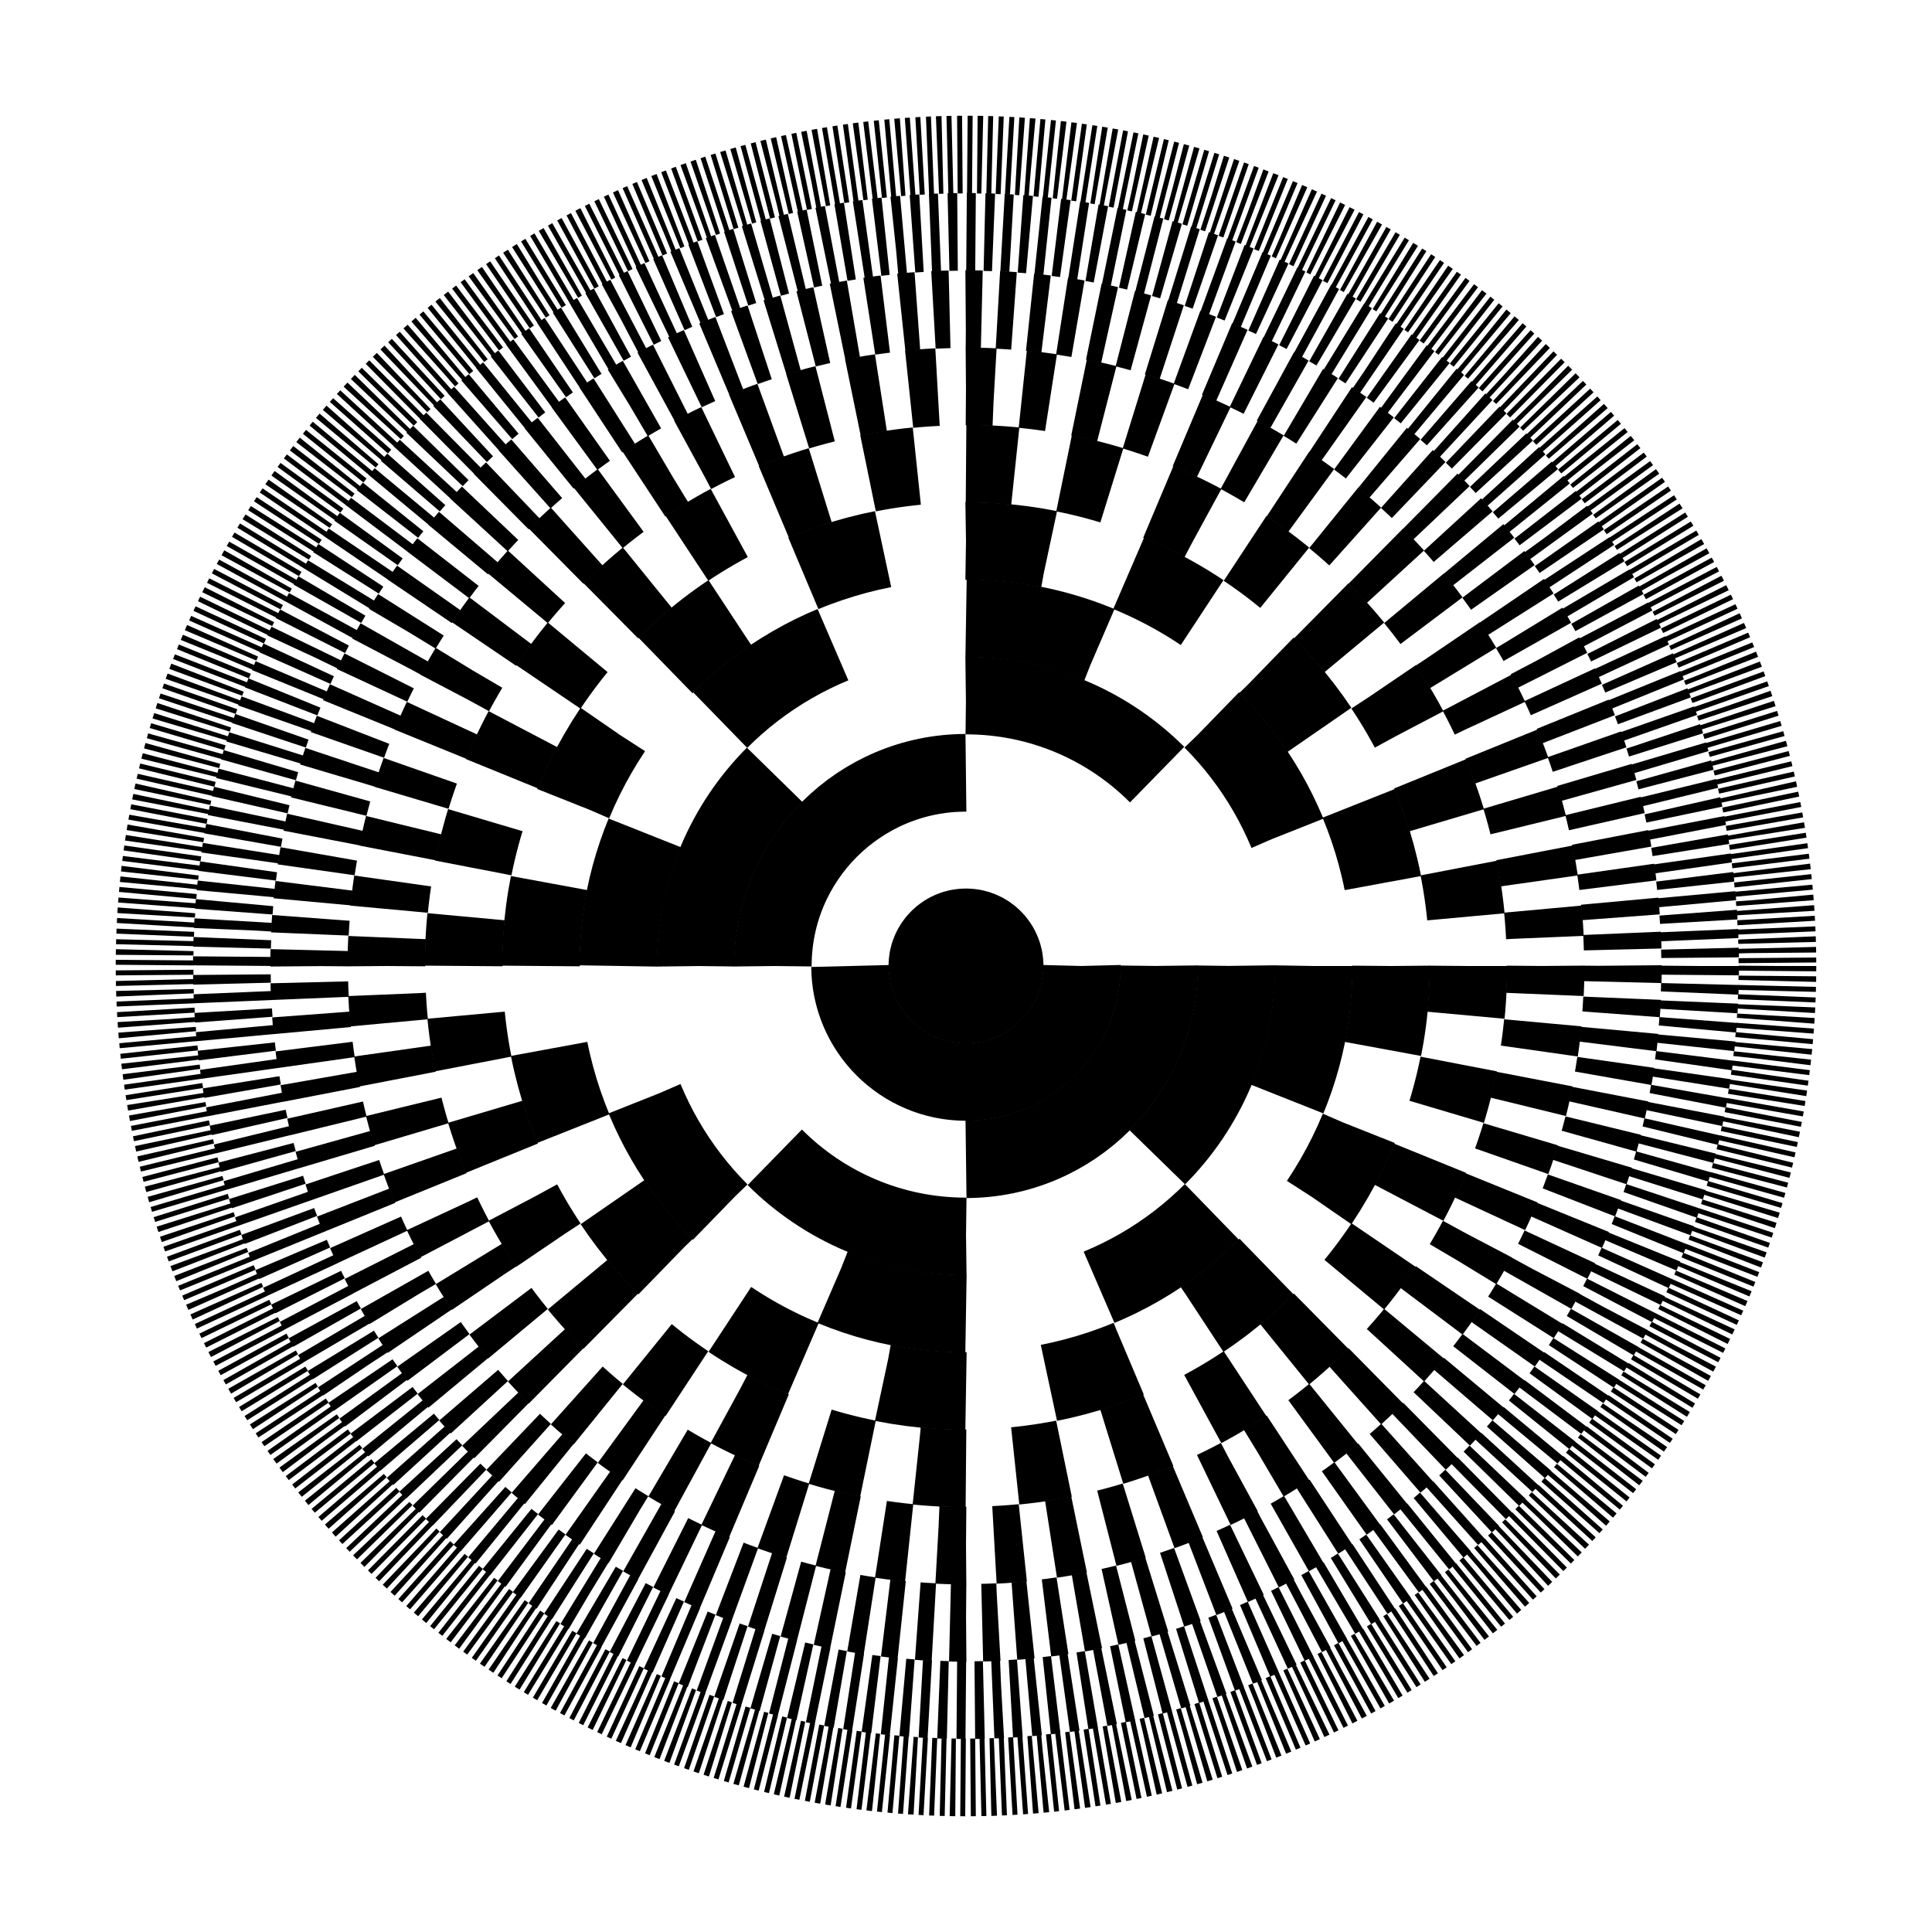 <svg xmlns="http://www.w3.org/2000/svg" xmlns:xlink="http://www.w3.org/1999/xlink" version="1.1" xml:lang="en" viewBox="-250 -250 500 500" id="knot">
  <defs>
    <style>
      .a { stroke-width: 20.1px; fill: none; stroke: #000; }
    </style>
  </defs>
  <circle class="a" style="stroke-dasharray: 62.832;" cx="0" cy="0" r="10.0" />
  <circle class="a" style="stroke-dasharray: 94.248;" cx="0" cy="0" r="30.0" />
  <circle class="a" style="stroke-dasharray: 78.54;" cx="0" cy="0" r="50.0" />
  <circle class="a" style="stroke-dasharray: 54.978;" cx="0" cy="0" r="70.0" />
  <circle class="a" style="stroke-dasharray: 35.343;" cx="0" cy="0" r="90.0" />
  <circle class="a" style="stroke-dasharray: 21.598;" cx="0" cy="0" r="110.0" />
  <circle class="a" style="stroke-dasharray: 12.763;" cx="0" cy="0" r="130.0" />
  <circle class="a" style="stroke-dasharray: 7.363;" cx="0" cy="0" r="150.0" />
  <circle class="a" style="stroke-dasharray: 4.172;" cx="0" cy="0" r="170.0" />
  <circle class="a" style="stroke-dasharray: 2.332;" cx="0" cy="0" r="190.0" />
  <circle class="a" style="stroke-dasharray: 1.289;" cx="0" cy="0" r="210.0" />
</svg>
